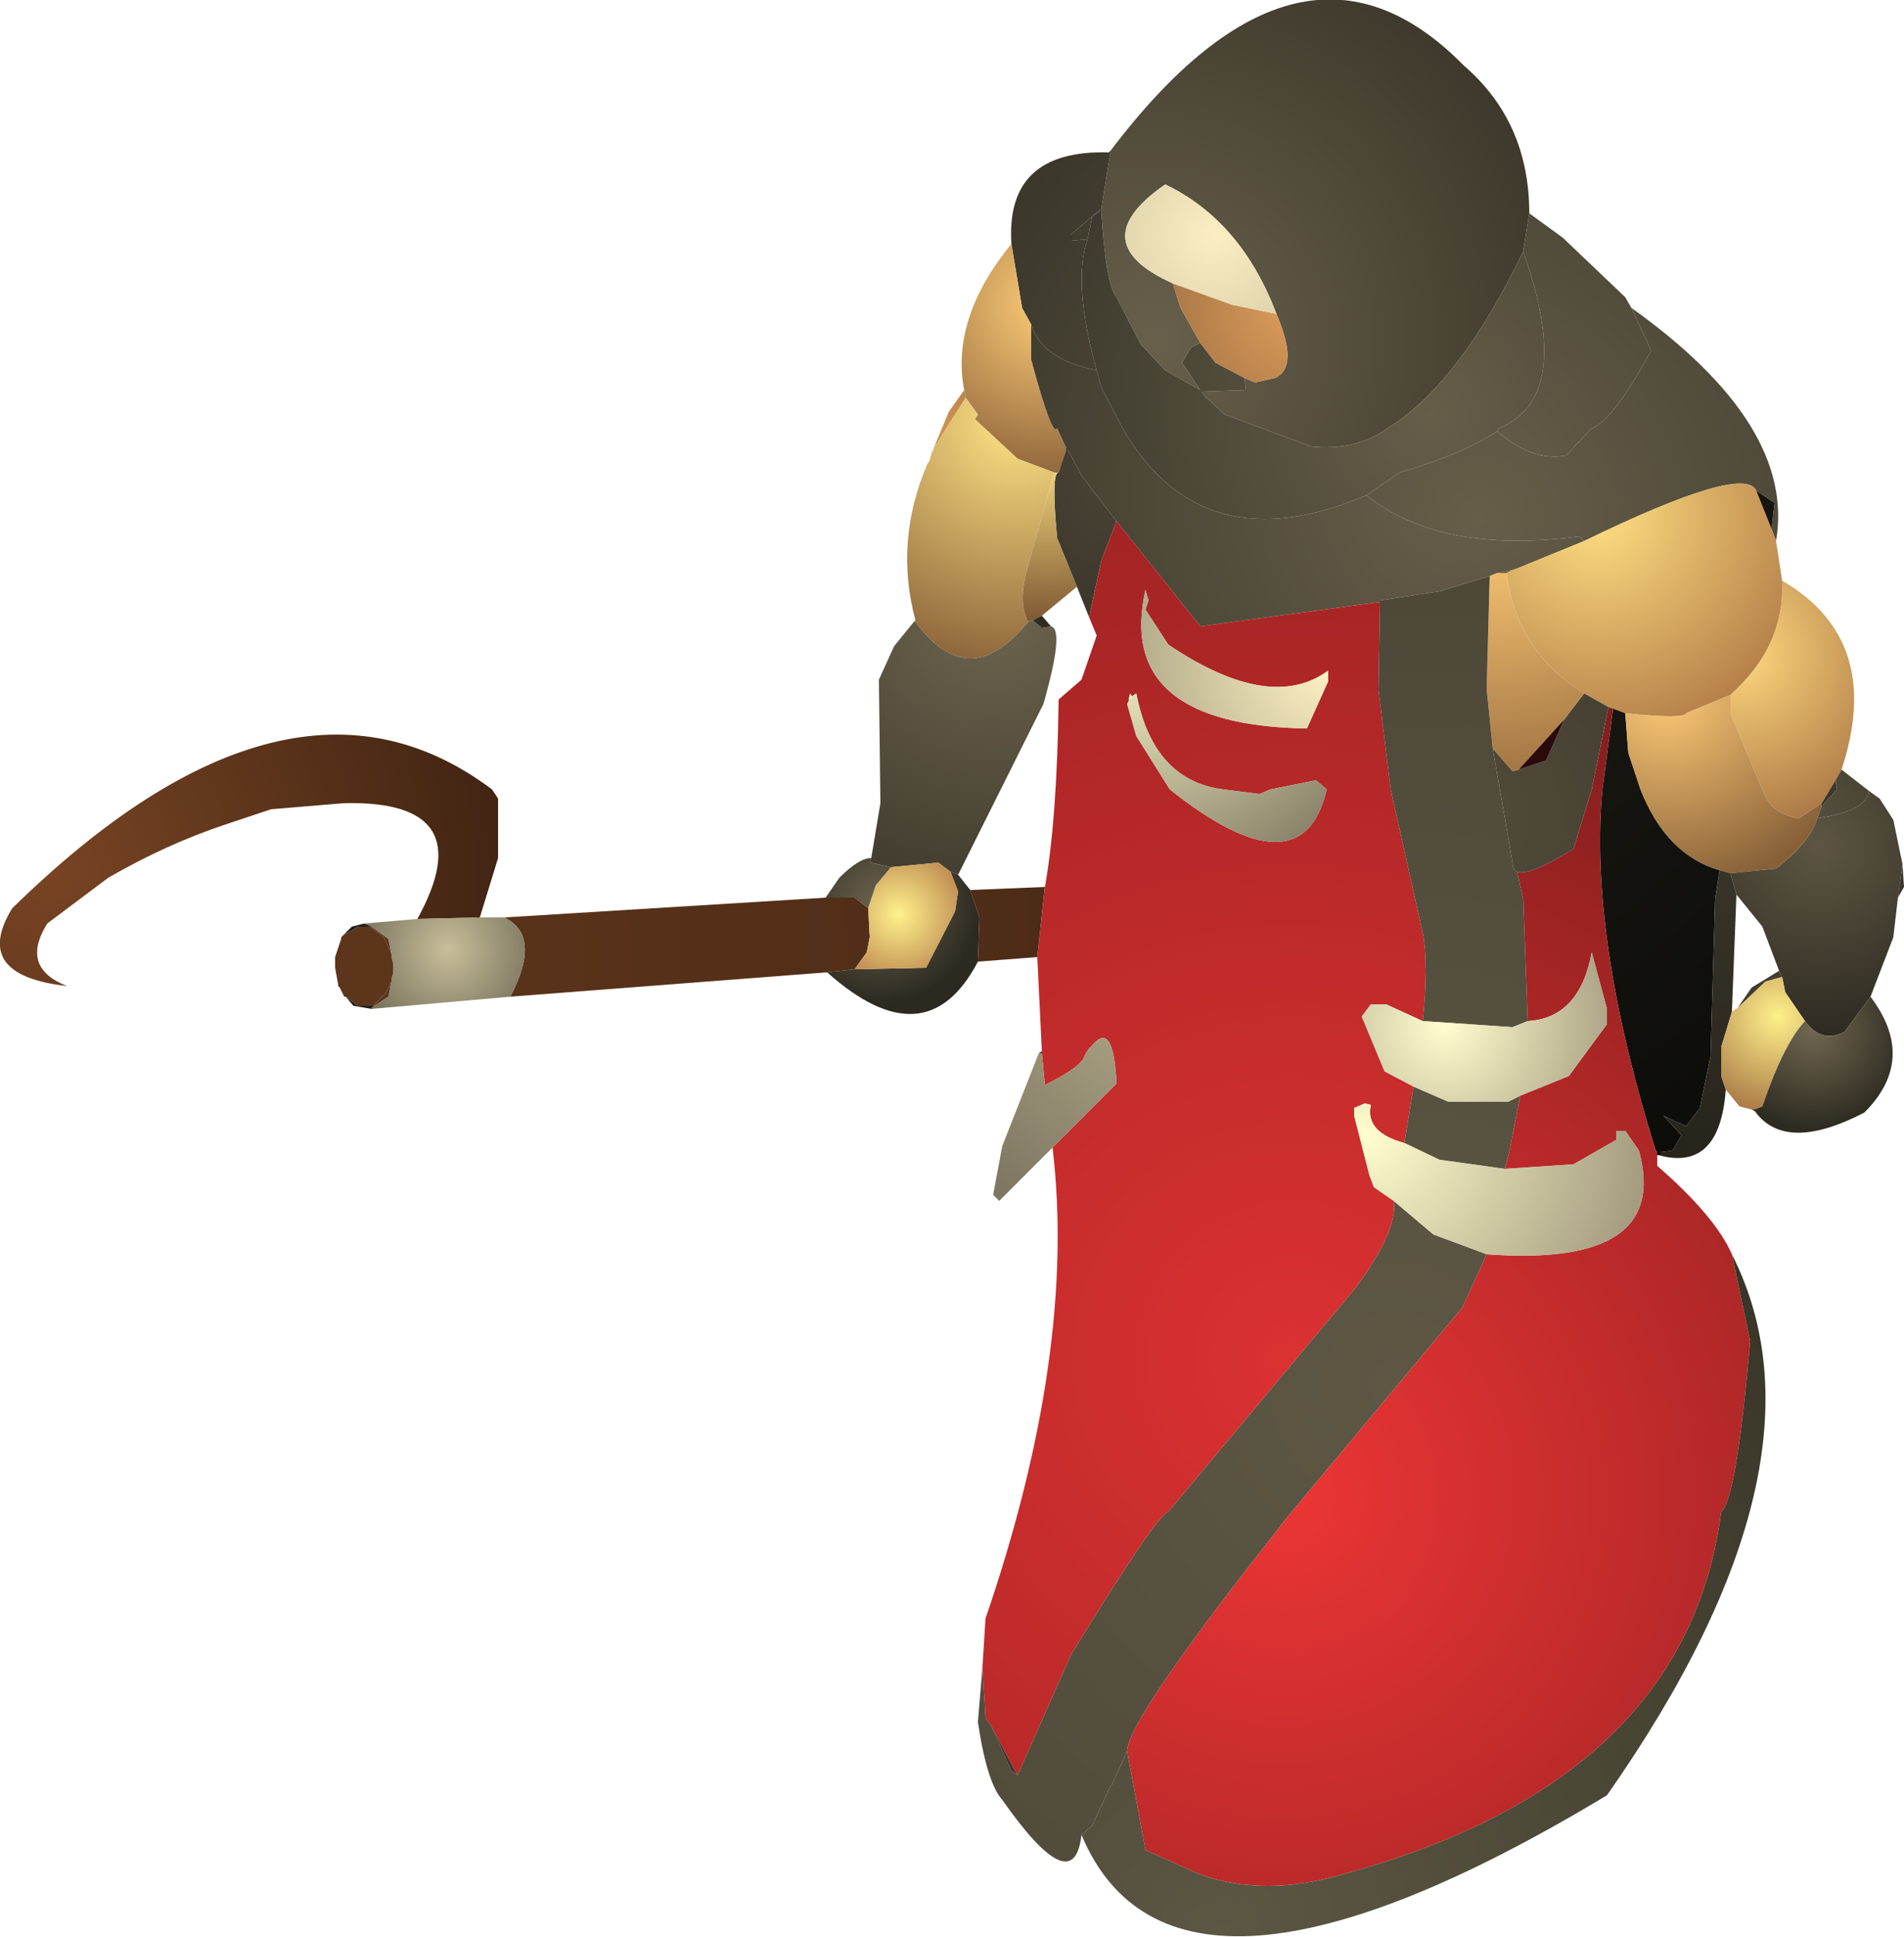 <?xml version="1.0" encoding="UTF-8" standalone="no"?>
<svg xmlns:ffdec="https://www.free-decompiler.com/flash" xmlns:xlink="http://www.w3.org/1999/xlink" ffdec:objectType="shape" height="63.55px" width="62.5px" xmlns="http://www.w3.org/2000/svg">
  <g transform="matrix(1.0, 0.0, 0.0, 1.0, 42.85, 48.85)">
    <path d="M-6.4 -43.85 L-6.4 -43.9 Q-0.15 -52.15 5.2 -46.7 7.35 -44.85 7.35 -41.85 L7.15 -40.6 Q5.05 -36.25 2.7 -34.8 1.65 -34.05 0.2 -34.2 L-2.65 -35.25 -3.3 -35.85 -3.4 -36.0 -1.95 -36.05 -2.0 -36.45 -1.65 -36.3 -1.0 -36.45 Q-0.2 -36.8 -0.95 -38.55 -2.1 -41.6 -4.6 -42.8 -7.35 -40.9 -4.35 -39.55 L-4.1 -38.75 -3.45 -37.6 -3.75 -37.45 -4.05 -36.95 -3.45 -36.05 -4.6 -36.7 -5.4 -37.55 -6.2 -39.1 Q-6.55 -39.5 -6.7 -41.95 L-6.7 -42.0 -6.4 -43.85" fill="url(#gradient0)" fill-rule="evenodd" stroke="none"/>
    <path d="M-6.45 -43.85 L-6.4 -43.9 -6.4 -43.85 -6.45 -43.85" fill="url(#gradient1)" fill-rule="evenodd" stroke="none"/>
    <path d="M-6.45 -43.85 L-6.4 -43.85 -6.7 -42.0 -7.0 -41.75 -7.7 -41.15 -7.7 -40.95 -7.15 -41.0 Q-7.65 -39.55 -6.85 -36.7 -8.65 -37.05 -9.0 -38.2 L-9.3 -38.75 -9.65 -40.85 Q-9.85 -43.95 -6.45 -43.85 M10.7 -38.75 Q16.1 -34.9 15.45 -31.1 L15.3 -31.5 15.4 -32.35 14.8 -32.75 Q14.4 -33.65 9.15 -31.1 L9.0 -31.25 Q4.45 -30.65 2.0 -32.6 L3.1 -33.35 Q5.15 -33.95 6.3 -34.7 7.45 -33.7 8.55 -33.9 L9.4 -34.8 Q10.1 -35.05 11.35 -37.35 L10.7 -38.75 M6.8 -30.15 L6.6 -30.05 6.3 -30.05 6.8 -30.15" fill="url(#gradient2)" fill-rule="evenodd" stroke="none"/>
    <path d="M-11.2 -36.05 Q-11.65 -38.4 -9.65 -40.85 L-9.3 -38.75 -9.0 -38.2 -9.0 -37.05 Q-8.3 -34.45 -8.15 -34.8 L-7.85 -34.15 -7.85 -34.1 -8.1 -33.35 -8.25 -33.35 -9.45 -33.8 -10.85 -35.1 -10.75 -35.25 -11.15 -35.8 -11.2 -36.05" fill="url(#gradient3)" fill-rule="evenodd" stroke="none"/>
    <path d="M-12.2 -34.15 L-11.7 -35.35 -11.2 -36.05 -11.15 -35.8 -12.2 -34.15" fill="url(#gradient4)" fill-rule="evenodd" stroke="none"/>
    <path d="M-12.8 -28.5 Q-13.5 -31.1 -12.4 -33.65 L-12.35 -33.7 -12.25 -34.05 -12.2 -34.1 -12.2 -34.15 -11.15 -35.8 -10.75 -35.25 -10.85 -35.1 -9.45 -33.8 -8.25 -33.35 -9.1 -30.3 Q-9.45 -29.1 -9.1 -28.45 -11.05 -26.05 -12.8 -28.45 L-12.8 -28.5" fill="url(#gradient5)" fill-rule="evenodd" stroke="none"/>
    <path d="M7.35 -41.85 L8.45 -41.05 10.5 -39.1 10.7 -38.75 11.35 -37.35 Q10.1 -35.05 9.4 -34.8 L8.55 -33.9 Q7.45 -33.7 6.3 -34.7 L6.35 -34.8 Q8.85 -35.8 7.15 -40.6 L7.35 -41.85 M-7.15 -41.0 L-7.7 -40.95 -7.7 -41.15 -7.0 -41.75 -7.15 -41.0 M-9.0 -38.2 Q-8.65 -37.05 -6.85 -36.7 L-6.7 -36.15 -6.0 -34.8 Q-3.4 -30.3 2.0 -32.6 4.45 -30.65 9.0 -31.25 L9.15 -31.1 6.95 -30.2 6.8 -30.15 6.3 -30.05 6.05 -29.95 4.4 -29.45 2.45 -29.15 2.45 -29.1 -3.45 -28.3 -6.2 -31.75 -7.35 -33.25 -7.8 -34.1 -7.85 -34.15 -8.15 -34.8 Q-8.3 -34.45 -9.0 -37.05 L-9.0 -38.2" fill="url(#gradient6)" fill-rule="evenodd" stroke="none"/>
    <path d="M-7.15 -41.0 L-7.0 -41.75 -6.7 -41.95 Q-6.55 -39.5 -6.2 -39.1 L-5.4 -37.55 -4.6 -36.7 -3.45 -36.05 -4.05 -36.95 -3.75 -37.45 -3.45 -37.6 -2.95 -36.95 -2.0 -36.45 -1.95 -36.05 -3.4 -36.0 -3.3 -35.85 -2.65 -35.25 0.2 -34.2 Q1.65 -34.05 2.7 -34.8 5.05 -36.25 7.15 -40.6 8.85 -35.8 6.35 -34.8 L6.3 -34.7 Q5.15 -33.95 3.1 -33.35 L2.0 -32.6 Q-3.4 -30.3 -6.0 -34.8 L-6.7 -36.15 -6.85 -36.7 Q-7.65 -39.55 -7.15 -41.0" fill="url(#gradient7)" fill-rule="evenodd" stroke="none"/>
    <path d="M-3.45 -37.6 L-4.1 -38.75 -4.35 -39.55 -2.4 -38.85 -0.95 -38.55 Q-0.2 -36.8 -1.0 -36.45 L-1.65 -36.3 -2.0 -36.45 -2.95 -36.95 -3.45 -37.6" fill="url(#gradient8)" fill-rule="evenodd" stroke="none"/>
    <path d="M-4.35 -39.55 Q-7.35 -40.9 -4.6 -42.8 -2.1 -41.6 -0.95 -38.55 L-2.4 -38.85 -4.35 -39.55" fill="url(#gradient9)" fill-rule="evenodd" stroke="none"/>
    <path d="M-7.0 -41.75 L-6.7 -42.0 -6.7 -41.95 -7.0 -41.75" fill="url(#gradient10)" fill-rule="evenodd" stroke="none"/>
    <path d="M-7.85 -34.15 L-7.8 -34.1 -7.85 -34.1 -7.85 -34.15" fill="url(#gradient11)" fill-rule="evenodd" stroke="none"/>
    <path d="M-7.8 -34.1 L-7.35 -33.25 -6.2 -31.75 -6.7 -30.45 -7.1 -28.6 -7.5 -29.6 -8.15 -31.2 Q-8.35 -33.35 -8.1 -33.35 L-7.85 -34.1 -7.8 -34.1" fill="url(#gradient12)" fill-rule="evenodd" stroke="none"/>
    <path d="M-8.25 -33.35 L-8.1 -33.35 Q-8.35 -33.35 -8.15 -31.2 L-7.5 -29.6 -8.65 -28.65 -8.95 -28.5 -9.1 -28.45 Q-9.45 -29.1 -9.1 -30.3 L-8.25 -33.35" fill="url(#gradient13)" fill-rule="evenodd" stroke="none"/>
    <path d="M-12.85 -28.45 L-12.8 -28.5 -12.8 -28.45 -12.85 -28.45" fill="url(#gradient14)" fill-rule="evenodd" stroke="none"/>
    <path d="M-14.25 -20.7 L-13.95 -22.5 -14.0 -26.55 -13.5 -27.65 -12.85 -28.45 -12.8 -28.45 Q-11.05 -26.05 -9.1 -28.45 L-8.95 -28.5 -8.65 -28.25 -8.35 -28.3 Q-7.9 -28.2 -8.6 -25.75 L-11.4 -20.15 -11.65 -20.25 -12.05 -20.55 -13.6 -20.4 -14.3 -20.55 -14.25 -20.7" fill="url(#gradient15)" fill-rule="evenodd" stroke="none"/>
    <path d="M-10.75 -17.3 Q-12.45 -14.05 -15.7 -16.95 L-14.8 -17.05 -12.45 -17.1 -11.5 -18.95 -11.4 -19.6 -11.65 -20.25 -11.4 -20.15 -11.0 -19.65 -10.7 -18.75 -10.75 -17.3 M-15.75 -19.4 L-15.3 -20.05 Q-14.65 -20.7 -14.25 -20.7 L-14.3 -20.55 -13.6 -20.4 -14.1 -19.8 -14.35 -19.05 -14.8 -19.4 -15.75 -19.4" fill="url(#gradient16)" fill-rule="evenodd" stroke="none"/>
    <path d="M-8.8 -17.45 L-10.75 -17.3 -10.7 -18.75 -11.0 -19.65 -8.55 -19.75 -8.8 -17.45 M-15.7 -16.95 L-26.1 -16.15 Q-25.05 -18.15 -26.3 -18.75 L-15.75 -19.4 -14.8 -19.4 -14.35 -19.05 -14.3 -18.1 -14.4 -17.6 -14.8 -17.05 -15.7 -16.95 M-30.0 -16.65 L-30.1 -16.15 -30.55 -15.85 -30.6 -15.85 -30.2 -16.25 -30.0 -16.65 M-30.65 -18.45 L-30.1 -18.05 -30.0 -17.55 -30.25 -18.1 -30.7 -18.45 -30.65 -18.45" fill="url(#gradient17)" fill-rule="evenodd" stroke="none"/>
    <path d="M-11.65 -20.25 L-11.4 -19.6 -11.5 -18.95 -12.45 -17.1 -14.8 -17.05 -14.4 -17.6 -14.3 -18.1 -14.35 -19.05 -14.1 -19.8 -13.6 -20.4 -12.05 -20.55 -11.65 -20.25" fill="url(#gradient18)" fill-rule="evenodd" stroke="none"/>
    <path d="M-10.6 5.85 L-10.5 4.25 Q-7.5 -4.5 -8.3 -11.2 L-6.2 -13.3 Q-6.3 -15.4 -7.0 -14.55 L-7.1 -14.45 -7.2 -14.3 -7.25 -14.2 Q-7.35 -13.85 -8.55 -13.25 L-8.65 -14.3 -8.65 -14.35 -8.8 -17.45 -8.55 -19.75 Q-8.15 -22.0 -8.1 -25.9 L-7.35 -26.55 -6.85 -28.0 -7.1 -28.6 -6.7 -30.45 -6.2 -31.75 -3.45 -28.3 2.45 -29.1 2.4 -26.2 2.8 -22.95 3.85 -18.25 Q4.05 -17.2 3.85 -15.35 L2.65 -15.9 2.15 -15.9 1.85 -15.5 2.6 -13.7 3.55 -13.2 3.25 -11.35 Q1.95 -11.7 2.15 -12.6 L1.95 -12.65 1.6 -12.5 1.6 -12.25 2.1 -10.3 2.25 -9.9 2.9 -9.45 Q3.05 -8.5 1.65 -6.6 L-4.5 0.75 Q-4.85 0.8 -7.7 5.45 L-9.45 9.4 -10.3 7.8 -10.5 7.5 -10.6 5.85 M-5.25 -28.85 L-5.15 -29.15 -5.25 -29.5 Q-6.25 -25.05 0.05 -24.95 L0.75 -26.5 0.75 -26.85 Q-1.15 -25.45 -4.5 -27.7 L-5.25 -28.85 M-5.7 -26.0 L-5.75 -26.1 -5.8 -25.9 -5.8 -25.85 -5.85 -25.75 -5.55 -24.7 -4.45 -22.95 Q-0.1 -19.5 0.7 -22.95 L0.35 -23.25 -1.15 -22.95 -1.5 -22.8 -2.7 -22.95 Q-5.0 -23.25 -5.55 -26.1 L-5.7 -26.0" fill="url(#gradient19)" fill-rule="evenodd" stroke="none"/>
    <path d="M15.45 -31.1 L15.65 -29.8 Q15.75 -27.65 13.95 -26.05 L12.5 -25.45 Q12.45 -25.25 10.5 -25.45 L10.1 -25.6 9.95 -25.65 9.15 -26.1 Q6.95 -27.45 6.6 -30.05 L6.8 -30.15 6.95 -30.2 9.15 -31.1 Q14.4 -33.65 14.8 -32.75 L15.3 -31.5 15.45 -31.1" fill="url(#gradient20)" fill-rule="evenodd" stroke="none"/>
    <path d="M14.8 -32.75 L15.4 -32.35 15.3 -31.5 14.8 -32.75 M10.1 -25.6 L10.5 -25.45 10.6 -24.15 11.0 -22.95 Q11.85 -20.8 13.6 -20.3 L13.45 -19.35 13.3 -14.2 12.95 -12.5 12.5 -11.9 Q12.15 -12.05 11.75 -12.25 L12.35 -11.6 12.05 -11.1 11.65 -11.05 11.55 -11.05 11.5 -11.1 Q9.3 -18.15 9.75 -22.95 L10.1 -25.6" fill="url(#gradient21)" fill-rule="evenodd" stroke="none"/>
    <path d="M15.65 -29.8 Q19.0 -27.85 17.6 -23.6 L17.4 -23.25 16.95 -22.5 16.2 -22.0 Q15.25 -22.15 15.0 -22.95 L13.95 -25.45 13.95 -26.05 Q15.75 -27.65 15.65 -29.8" fill="url(#gradient22)" fill-rule="evenodd" stroke="none"/>
    <path d="M10.5 -25.45 Q12.45 -25.25 12.5 -25.45 L13.95 -26.05 13.95 -25.45 15.0 -22.95 Q15.25 -22.15 16.2 -22.0 L16.95 -22.5 16.95 -22.4 16.8 -22.0 Q16.6 -21.25 15.45 -20.35 L13.95 -20.2 13.6 -20.3 Q11.85 -20.8 11.0 -22.95 L10.6 -24.15 10.5 -25.45" fill="url(#gradient23)" fill-rule="evenodd" stroke="none"/>
    <path d="M11.55 -10.95 L11.55 -10.6 Q13.45 -8.95 14.0 -7.7 L14.6 -4.85 Q14.15 0.35 13.65 0.75 12.5 9.6 1.2 12.65 -1.35 13.4 -3.45 12.65 L-5.25 11.85 -5.85 8.6 Q-5.85 7.55 -0.45 0.75 L5.15 -5.95 5.95 -7.7 Q12.0 -7.25 10.95 -11.1 L10.5 -11.75 10.2 -11.75 10.2 -11.45 8.8 -10.65 6.55 -10.5 6.7 -11.1 7.05 -12.9 8.65 -13.55 9.9 -15.25 9.9 -15.75 9.4 -17.6 Q9.0 -15.45 7.3 -15.35 L7.15 -19.35 6.95 -20.25 Q7.35 -20.1 8.8 -21.0 L9.4 -22.95 9.95 -25.65 10.1 -25.6 9.75 -22.95 Q9.3 -18.15 11.5 -11.1 L11.55 -11.05 11.55 -10.95" fill="url(#gradient24)" fill-rule="evenodd" stroke="none"/>
    <path d="M9.15 -26.1 L9.95 -25.65 9.4 -22.95 8.8 -21.0 Q7.35 -20.1 6.95 -20.25 6.8 -20.3 6.8 -20.55 L6.15 -24.3 6.8 -23.55 7.0 -23.6 7.9 -23.9 8.5 -25.25 9.15 -26.1" fill="url(#gradient25)" fill-rule="evenodd" stroke="none"/>
    <path d="M6.3 -30.05 L6.6 -30.05 Q6.95 -27.45 9.15 -26.1 L8.5 -25.25 7.0 -23.6 6.8 -23.55 6.15 -24.3 5.95 -26.25 6.05 -29.95 6.3 -30.05" fill="url(#gradient26)" fill-rule="evenodd" stroke="none"/>
    <path d="M-7.35 11.35 Q-7.6 13.55 -9.95 10.2 -10.45 9.65 -10.75 7.65 L-10.6 5.85 -10.5 7.5 -10.3 7.8 -9.65 9.25 Q-9.5 9.35 -9.45 9.4 L-7.7 5.45 Q-4.85 0.8 -4.5 0.75 L1.65 -6.6 Q3.05 -8.5 2.9 -9.45 L4.2 -8.35 5.95 -7.7 5.15 -5.95 -0.45 0.75 Q-5.85 7.55 -5.85 8.6 L-6.35 9.7 -6.4 9.75 -7.0 11.05 -7.35 11.35 M6.05 -29.95 L5.95 -26.25 6.15 -24.3 6.8 -20.55 Q6.8 -20.3 6.95 -20.25 L7.15 -19.35 7.3 -15.35 6.8 -15.15 3.85 -15.35 Q4.05 -17.2 3.85 -18.25 L2.8 -22.95 2.4 -26.2 2.45 -29.1 2.45 -29.15 4.4 -29.45 6.05 -29.95 M3.55 -13.2 L4.7 -12.7 6.65 -12.7 7.05 -12.9 6.7 -11.1 6.55 -10.5 4.4 -10.8 3.25 -11.35 3.55 -13.2" fill="url(#gradient27)" fill-rule="evenodd" stroke="none"/>
    <path d="M3.85 -15.35 L6.8 -15.15 7.3 -15.35 Q9.0 -15.45 9.4 -17.6 L9.9 -15.75 9.9 -15.25 8.65 -13.55 7.05 -12.9 6.65 -12.7 4.7 -12.7 3.55 -13.2 2.6 -13.7 1.85 -15.5 2.15 -15.9 2.65 -15.9 3.85 -15.35" fill="url(#gradient28)" fill-rule="evenodd" stroke="none"/>
    <path d="M2.9 -9.45 L2.25 -9.9 2.1 -10.3 1.6 -12.25 1.6 -12.5 1.95 -12.65 2.15 -12.6 Q1.95 -11.7 3.25 -11.35 L4.4 -10.8 6.55 -10.5 8.8 -10.65 10.2 -11.45 10.2 -11.75 10.5 -11.75 10.95 -11.1 Q12.0 -7.25 5.95 -7.7 L4.2 -8.35 2.9 -9.45" fill="url(#gradient29)" fill-rule="evenodd" stroke="none"/>
    <path d="M-9.45 9.4 Q-9.5 9.35 -9.65 9.25 L-10.3 7.8 -9.45 9.4" fill="url(#gradient30)" fill-rule="evenodd" stroke="none"/>
    <path d="M-8.3 -11.2 L-10.05 -9.45 -10.25 -9.65 -9.95 -11.25 -8.75 -14.3 -8.65 -14.3 -8.55 -13.25 Q-7.35 -13.85 -7.25 -14.2 L-7.2 -14.3 -7.1 -14.45 -7.0 -14.55 Q-6.3 -15.4 -6.2 -13.3 L-8.3 -11.2" fill="url(#gradient31)" fill-rule="evenodd" stroke="none"/>
    <path d="M-8.75 -14.3 L-8.65 -14.35 -8.65 -14.3 -8.75 -14.3 M7.0 -23.6 L8.5 -25.25 7.9 -23.9 7.0 -23.6" fill="url(#gradient32)" fill-rule="evenodd" stroke="none"/>
    <path d="M-5.25 -28.85 L-4.5 -27.7 Q-1.15 -25.45 0.75 -26.85 L0.75 -26.5 0.05 -24.95 Q-6.25 -25.05 -5.25 -29.5 L-5.15 -29.15 -5.25 -28.85" fill="url(#gradient33)" fill-rule="evenodd" stroke="none"/>
    <path d="M-8.95 -28.5 L-8.65 -28.65 -8.35 -28.3 -8.65 -28.25 -8.95 -28.5" fill="url(#gradient34)" fill-rule="evenodd" stroke="none"/>
    <path d="M-5.7 -26.0 L-5.55 -26.1 Q-5.0 -23.25 -2.7 -22.95 L-1.5 -22.8 -1.15 -22.95 0.35 -23.25 0.7 -22.95 Q-0.1 -19.5 -4.45 -22.95 L-5.55 -24.7 -5.85 -25.75 -5.8 -25.85 -5.8 -25.9 -5.7 -26.0" fill="url(#gradient35)" fill-rule="evenodd" stroke="none"/>
    <path d="M-5.8 -25.9 L-5.75 -26.1 -5.7 -26.0 -5.8 -25.9" fill="url(#gradient36)" fill-rule="evenodd" stroke="none"/>
    <path d="M16.95 -22.5 L17.4 -23.25 17.45 -22.95 16.95 -22.4 16.95 -22.5" fill="url(#gradient37)" fill-rule="evenodd" stroke="none"/>
    <path d="M17.6 -23.6 L18.5 -22.9 Q18.45 -22.25 16.8 -22.0 L16.95 -22.4 17.45 -22.95 17.4 -23.25 17.6 -23.6" fill="url(#gradient38)" fill-rule="evenodd" stroke="none"/>
    <path d="M18.5 -22.9 L18.85 -22.65 19.3 -21.95 19.6 -20.5 19.45 -19.4 19.3 -18.1 18.55 -16.15 17.7 -15.0 Q16.95 -14.6 16.4 -15.35 L15.75 -16.3 15.65 -16.8 15.55 -17.0 15.0 -18.45 14.15 -19.5 13.95 -20.2 15.45 -20.35 Q16.6 -21.25 16.8 -22.0 18.45 -22.25 18.5 -22.9" fill="url(#gradient39)" fill-rule="evenodd" stroke="none"/>
    <path d="M11.6 -10.95 L11.55 -10.95 11.55 -11.05 11.65 -11.05 11.65 -10.95 11.6 -10.95" fill="url(#gradient40)" fill-rule="evenodd" stroke="none"/>
    <path d="M13.8 -13.1 Q13.6 -10.4 11.6 -10.95 L11.65 -10.95 11.65 -11.05 12.05 -11.1 12.35 -11.6 11.75 -12.25 Q12.15 -12.05 12.5 -11.9 L12.95 -12.5 13.3 -14.2 13.45 -19.35 13.6 -20.3 13.95 -20.2 14.15 -19.5 14.0 -15.65 13.65 -14.5 13.65 -13.55 13.8 -13.1" fill="url(#gradient41)" fill-rule="evenodd" stroke="none"/>
    <path d="M-29.15 -18.7 Q-27.0 -22.6 -31.55 -22.5 L-33.95 -22.3 -35.45 -21.8 Q-37.4 -21.15 -39.3 -20.05 L-41.3 -18.55 Q-42.2 -17.1 -40.65 -16.5 -43.8 -16.85 -42.45 -19.05 -33.35 -27.95 -26.7 -22.95 L-26.5 -22.65 -26.5 -20.7 -27.1 -18.75 -29.15 -18.7" fill="url(#gradient42)" fill-rule="evenodd" stroke="none"/>
    <path d="M-26.1 -16.15 L-30.65 -15.75 -30.65 -15.8 -30.55 -15.85 -30.1 -16.15 -30.0 -16.65 -30.0 -16.75 -29.95 -16.9 -29.95 -17.25 -30.0 -17.45 -30.0 -17.55 -30.1 -18.05 -30.65 -18.45 -30.9 -18.55 -29.15 -18.7 -27.1 -18.75 -26.3 -18.75 Q-25.05 -18.15 -26.1 -16.15" fill="url(#gradient43)" fill-rule="evenodd" stroke="none"/>
    <path d="M-30.65 -15.75 L-31.25 -15.85 -31.5 -16.15 -31.1 -15.85 -30.6 -15.85 -30.55 -15.85 -30.65 -15.8 -30.65 -15.75 M-31.55 -18.2 L-31.3 -18.45 -30.9 -18.55 -30.65 -18.45 -30.7 -18.45 -31.1 -18.45 Q-31.3 -18.3 -31.55 -18.2" fill="url(#gradient44)" fill-rule="evenodd" stroke="none"/>
    <path d="M-31.5 -16.15 L-31.55 -16.15 -31.7 -16.45 -31.75 -16.5 -31.75 -16.55 -31.85 -17.1 -31.85 -17.45 -31.65 -18.05 -31.65 -18.1 -31.55 -18.2 Q-31.3 -18.3 -31.1 -18.45 L-30.7 -18.45 -30.25 -18.1 -30.0 -17.55 -30.0 -17.45 -29.95 -17.25 -29.95 -16.9 -30.0 -16.75 -30.0 -16.65 -30.2 -16.25 -30.6 -15.85 -31.1 -15.85 -31.5 -16.15" fill="url(#gradient45)" fill-rule="evenodd" stroke="none"/>
    <path d="M19.6 -20.5 L19.65 -19.75 19.45 -19.4 19.6 -20.5" fill="url(#gradient46)" fill-rule="evenodd" stroke="none"/>
    <path d="M14.65 -12.45 L14.25 -12.55 13.8 -13.1 13.65 -13.55 13.65 -14.5 14.0 -15.65 14.2 -15.8 15.1 -16.65 15.65 -16.8 15.75 -16.3 16.4 -15.35 Q15.7 -14.6 15.0 -12.55 L14.75 -12.45 14.65 -12.45" fill="url(#gradient47)" fill-rule="evenodd" stroke="none"/>
    <path d="M18.55 -16.15 Q20.1 -14.1 18.35 -12.35 15.75 -11.0 14.75 -12.4 L14.75 -12.45 15.0 -12.55 Q15.7 -14.6 16.4 -15.35 16.95 -14.6 17.7 -15.0 L18.55 -16.15 M15.55 -17.0 L15.65 -16.8 15.1 -16.65 14.2 -15.8 14.65 -16.45 15.55 -17.0" fill="url(#gradient48)" fill-rule="evenodd" stroke="none"/>
    <path d="M14.75 -12.4 L14.65 -12.45 14.75 -12.45 14.75 -12.4" fill="url(#gradient49)" fill-rule="evenodd" stroke="none"/>
    <path d="M14.0 -7.7 Q17.5 -0.8 9.9 10.05 -4.3 18.6 -7.35 11.35 L-7.0 11.05 -6.4 9.75 -6.35 9.7 -5.85 8.6 -5.25 11.85 -3.45 12.65 Q-1.35 13.4 1.2 12.65 12.5 9.6 13.65 0.75 14.15 0.35 14.6 -4.85 L14.0 -7.7" fill="url(#gradient50)" fill-rule="evenodd" stroke="none"/>
  </g>
  <defs>
    <radialGradient cx="0" cy="0" gradientTransform="matrix(0.017, 0.0, 0.0, 0.017, -4.9, -37.7)" gradientUnits="userSpaceOnUse" id="gradient0" r="819.2" spreadMethod="pad">
      <stop offset="0.0" stop-color="#67604b"/>
      <stop offset="1.0" stop-color="#3d382b"/>
    </radialGradient>
    <radialGradient cx="0" cy="0" gradientTransform="matrix(0.009, 0.0, 0.0, 0.009, -6.3, -44.3)" gradientUnits="userSpaceOnUse" id="gradient1" r="819.2" spreadMethod="pad">
      <stop offset="0.0" stop-color="#3a362a"/>
      <stop offset="1.0" stop-color="#1e1c15"/>
    </radialGradient>
    <radialGradient cx="0" cy="0" gradientTransform="matrix(0.023, 0.0, 0.0, 0.023, 5.7, -31.8)" gradientUnits="userSpaceOnUse" id="gradient2" r="819.2" spreadMethod="pad">
      <stop offset="0.0" stop-color="#655f49"/>
      <stop offset="1.0" stop-color="#3a362a"/>
    </radialGradient>
    <radialGradient cx="0" cy="0" gradientTransform="matrix(0.007, 0.0, 0.0, 0.007, -8.4, -38.9)" gradientUnits="userSpaceOnUse" id="gradient3" r="819.2" spreadMethod="pad">
      <stop offset="0.0" stop-color="#ffce78"/>
      <stop offset="1.0" stop-color="#8f653b"/>
    </radialGradient>
    <radialGradient cx="0" cy="0" gradientTransform="matrix(0.002, 0.0, 0.0, 0.002, -11.75, -34.9)" gradientUnits="userSpaceOnUse" id="gradient4" r="819.2" spreadMethod="pad">
      <stop offset="0.0" stop-color="#ce9255"/>
      <stop offset="1.0" stop-color="#b47f4a"/>
    </radialGradient>
    <radialGradient cx="0" cy="0" gradientTransform="matrix(0.01, 0.0, 0.0, 0.01, -9.5, -35.05)" gradientUnits="userSpaceOnUse" id="gradient5" r="819.2" spreadMethod="pad">
      <stop offset="0.0" stop-color="#ffe485"/>
      <stop offset="1.0" stop-color="#8c633a"/>
    </radialGradient>
    <radialGradient cx="0" cy="0" gradientTransform="matrix(0.019, 0.0, 0.0, 0.019, 5.1, -32.8)" gradientUnits="userSpaceOnUse" id="gradient6" r="819.2" spreadMethod="pad">
      <stop offset="0.0" stop-color="#665f4a"/>
      <stop offset="1.0" stop-color="#403c2e"/>
    </radialGradient>
    <radialGradient cx="0" cy="0" gradientTransform="matrix(0.016, 0.0, 0.0, 0.016, 4.1, -35.25)" gradientUnits="userSpaceOnUse" id="gradient7" r="819.2" spreadMethod="pad">
      <stop offset="0.0" stop-color="#655e49"/>
      <stop offset="1.0" stop-color="#3d3a2d"/>
    </radialGradient>
    <radialGradient cx="0" cy="0" gradientTransform="matrix(0.005, 0.0, 0.0, 0.005, -0.25, -38.75)" gradientUnits="userSpaceOnUse" id="gradient8" r="819.2" spreadMethod="pad">
      <stop offset="0.0" stop-color="#e09e5c"/>
      <stop offset="1.0" stop-color="#ac7947"/>
    </radialGradient>
    <radialGradient cx="0" cy="0" gradientTransform="matrix(0.005, 0.0, 0.0, 0.005, -3.0, -41.15)" gradientUnits="userSpaceOnUse" id="gradient9" r="819.2" spreadMethod="pad">
      <stop offset="0.0" stop-color="#fbeec2"/>
      <stop offset="1.0" stop-color="#dacea7"/>
    </radialGradient>
    <radialGradient cx="0" cy="0" gradientTransform="matrix(0.002, 0.0, 0.0, 0.002, -6.65, -42.2)" gradientUnits="userSpaceOnUse" id="gradient10" r="819.2" spreadMethod="pad">
      <stop offset="0.0" stop-color="#3f3b2e"/>
      <stop offset="1.0" stop-color="#222018"/>
    </radialGradient>
    <radialGradient cx="0" cy="0" gradientTransform="matrix(0.004, 0.0, 0.0, 0.004, -7.0, -34.75)" gradientUnits="userSpaceOnUse" id="gradient11" r="819.2" spreadMethod="pad">
      <stop offset="0.0" stop-color="#0d0c09"/>
      <stop offset="1.0" stop-color="#0c0c09"/>
    </radialGradient>
    <radialGradient cx="0" cy="0" gradientTransform="matrix(0.007, 0.0, 0.0, 0.007, -5.65, -33.5)" gradientUnits="userSpaceOnUse" id="gradient12" r="819.2" spreadMethod="pad">
      <stop offset="0.0" stop-color="#4a4536"/>
      <stop offset="1.0" stop-color="#3a3529"/>
    </radialGradient>
    <radialGradient cx="0" cy="0" gradientTransform="matrix(0.007, 0.0, 0.0, 0.007, -8.5, -34.25)" gradientUnits="userSpaceOnUse" id="gradient13" r="819.2" spreadMethod="pad">
      <stop offset="0.0" stop-color="#ffe585"/>
      <stop offset="1.0" stop-color="#805a34"/>
    </radialGradient>
    <radialGradient cx="0" cy="0" gradientTransform="matrix(0.008, 0.0, 0.0, 0.008, -13.1, -30.7)" gradientUnits="userSpaceOnUse" id="gradient14" r="819.2" spreadMethod="pad">
      <stop offset="0.0" stop-color="#b37e49"/>
      <stop offset="1.0" stop-color="#94683c"/>
    </radialGradient>
    <radialGradient cx="0" cy="0" gradientTransform="matrix(0.011, 0.0, 0.0, 0.011, -10.25, -29.0)" gradientUnits="userSpaceOnUse" id="gradient15" r="819.2" spreadMethod="pad">
      <stop offset="0.0" stop-color="#6e664f"/>
      <stop offset="1.0" stop-color="#433e30"/>
    </radialGradient>
    <radialGradient cx="0" cy="0" gradientTransform="matrix(0.004, 0.0, 0.0, 0.004, -13.95, -19.2)" gradientUnits="userSpaceOnUse" id="gradient16" r="819.2" spreadMethod="pad">
      <stop offset="0.0" stop-color="#6c654e"/>
      <stop offset="1.0" stop-color="#2c2920"/>
    </radialGradient>
    <radialGradient cx="0" cy="0" gradientTransform="matrix(0.03, 0.0, 0.0, 0.03, -30.05, -17.55)" gradientUnits="userSpaceOnUse" id="gradient17" r="819.2" spreadMethod="pad">
      <stop offset="0.0" stop-color="#5c341b"/>
      <stop offset="1.0" stop-color="#4b2b15"/>
    </radialGradient>
    <radialGradient cx="0" cy="0" gradientTransform="matrix(0.003, 0.0, 0.0, 0.003, -13.35, -18.85)" gradientUnits="userSpaceOnUse" id="gradient18" r="819.2" spreadMethod="pad">
      <stop offset="0.0" stop-color="#fff18c"/>
      <stop offset="1.0" stop-color="#b9824c"/>
    </radialGradient>
    <radialGradient cx="0" cy="0" gradientTransform="matrix(0.036, 0.0, 0.0, 0.036, -0.4, -4.25)" gradientUnits="userSpaceOnUse" id="gradient19" r="819.2" spreadMethod="pad">
      <stop offset="0.0" stop-color="#db3131"/>
      <stop offset="1.0" stop-color="#a02323"/>
    </radialGradient>
    <radialGradient cx="0" cy="0" gradientTransform="matrix(0.009, 0.0, 0.0, 0.009, 9.6, -31.9)" gradientUnits="userSpaceOnUse" id="gradient20" r="819.2" spreadMethod="pad">
      <stop offset="0.0" stop-color="#ffde81"/>
      <stop offset="1.0" stop-color="#b47f49"/>
    </radialGradient>
    <radialGradient cx="0" cy="0" gradientTransform="matrix(0.047, 0.0, 0.0, 0.047, -9.2, -42.85)" gradientUnits="userSpaceOnUse" id="gradient21" r="819.2" spreadMethod="pad">
      <stop offset="0.0" stop-color="#2c2920"/>
      <stop offset="1.0" stop-color="#0c0c09"/>
    </radialGradient>
    <radialGradient cx="0" cy="0" gradientTransform="matrix(0.007, 0.0, 0.0, 0.007, 14.25, -27.4)" gradientUnits="userSpaceOnUse" id="gradient22" r="819.2" spreadMethod="pad">
      <stop offset="0.0" stop-color="#ffd87e"/>
      <stop offset="1.0" stop-color="#ac7946"/>
    </radialGradient>
    <radialGradient cx="0" cy="0" gradientTransform="matrix(0.008, 0.0, 0.0, 0.008, 11.85, -26.15)" gradientUnits="userSpaceOnUse" id="gradient23" r="819.2" spreadMethod="pad">
      <stop offset="0.0" stop-color="#ffcc77"/>
      <stop offset="1.0" stop-color="#886038"/>
    </radialGradient>
    <radialGradient cx="0" cy="0" gradientTransform="matrix(0.036, 0.0, 0.0, 0.036, -0.75, 0.15)" gradientUnits="userSpaceOnUse" id="gradient24" r="819.2" spreadMethod="pad">
      <stop offset="0.0" stop-color="#ed3535"/>
      <stop offset="1.0" stop-color="#7d1c1c"/>
    </radialGradient>
    <radialGradient cx="0" cy="0" gradientTransform="matrix(0.011, 0.0, 0.0, 0.011, 5.35, -22.05)" gradientUnits="userSpaceOnUse" id="gradient25" r="819.2" spreadMethod="pad">
      <stop offset="0.0" stop-color="#514b3a"/>
      <stop offset="1.0" stop-color="#3f3b2e"/>
    </radialGradient>
    <radialGradient cx="0" cy="0" gradientTransform="matrix(0.011, 0.0, 0.0, 0.011, 6.45, -31.5)" gradientUnits="userSpaceOnUse" id="gradient26" r="819.2" spreadMethod="pad">
      <stop offset="0.0" stop-color="#ffcb76"/>
      <stop offset="1.0" stop-color="#976b3e"/>
    </radialGradient>
    <radialGradient cx="0" cy="0" gradientTransform="matrix(0.034, 0.0, 0.0, 0.034, 2.95, -3.4)" gradientUnits="userSpaceOnUse" id="gradient27" r="819.2" spreadMethod="pad">
      <stop offset="0.0" stop-color="#5d5744"/>
      <stop offset="1.0" stop-color="#4c4737"/>
    </radialGradient>
    <radialGradient cx="0" cy="0" gradientTransform="matrix(0.007, 0.0, 0.0, 0.007, 4.55, -15.2)" gradientUnits="userSpaceOnUse" id="gradient28" r="819.2" spreadMethod="pad">
      <stop offset="0.0" stop-color="#fffecf"/>
      <stop offset="1.0" stop-color="#a9a082"/>
    </radialGradient>
    <radialGradient cx="0" cy="0" gradientTransform="matrix(0.011, 0.0, 0.0, 0.011, 2.05, -11.6)" gradientUnits="userSpaceOnUse" id="gradient29" r="819.2" spreadMethod="pad">
      <stop offset="0.0" stop-color="#fffece"/>
      <stop offset="1.0" stop-color="#a69d80"/>
    </radialGradient>
    <radialGradient cx="0" cy="0" gradientTransform="matrix(0.006, 0.0, 0.0, 0.006, -9.45, 9.3)" gradientUnits="userSpaceOnUse" id="gradient30" r="819.2" spreadMethod="pad">
      <stop offset="0.0" stop-color="#3b372b"/>
      <stop offset="1.0" stop-color="#322e24"/>
    </radialGradient>
    <radialGradient cx="0" cy="0" gradientTransform="matrix(0.013, 0.0, 0.0, 0.013, -3.5, -18.3)" gradientUnits="userSpaceOnUse" id="gradient31" r="819.2" spreadMethod="pad">
      <stop offset="0.0" stop-color="#c3b996"/>
      <stop offset="1.0" stop-color="#7e7761"/>
    </radialGradient>
    <radialGradient cx="0" cy="0" gradientTransform="matrix(0.042, 0.0, 0.0, 0.042, 8.3, -27.1)" gradientUnits="userSpaceOnUse" id="gradient32" r="819.2" spreadMethod="pad">
      <stop offset="0.0" stop-color="#2b0a0a"/>
      <stop offset="1.0" stop-color="#1f0707"/>
    </radialGradient>
    <radialGradient cx="0" cy="0" gradientTransform="matrix(0.008, 0.0, 0.0, 0.008, 0.75, -27.1)" gradientUnits="userSpaceOnUse" id="gradient33" r="819.2" spreadMethod="pad">
      <stop offset="0.0" stop-color="#fff3c5"/>
      <stop offset="1.0" stop-color="#b1a989"/>
    </radialGradient>
    <radialGradient cx="0" cy="0" gradientTransform="matrix(0.002, 0.0, 0.0, 0.002, -8.55, -28.35)" gradientUnits="userSpaceOnUse" id="gradient34" r="819.2" spreadMethod="pad">
      <stop offset="0.0" stop-color="#2f2c22"/>
      <stop offset="1.0" stop-color="#2a271e"/>
    </radialGradient>
    <radialGradient cx="0" cy="0" gradientTransform="matrix(0.011, 0.0, 0.0, 0.011, -5.55, -28.15)" gradientUnits="userSpaceOnUse" id="gradient35" r="819.2" spreadMethod="pad">
      <stop offset="0.0" stop-color="#fffccc"/>
      <stop offset="1.0" stop-color="#857e66"/>
    </radialGradient>
    <radialGradient cx="0" cy="0" gradientTransform="matrix(0.003, 0.0, 0.0, 0.003, -5.55, -28.15)" gradientUnits="userSpaceOnUse" id="gradient36" r="819.2" spreadMethod="pad">
      <stop offset="0.0" stop-color="#fffccc"/>
      <stop offset="1.0" stop-color="#fffacb"/>
    </radialGradient>
    <radialGradient cx="0" cy="0" gradientTransform="matrix(0.001, 0.0, 0.0, 0.001, 16.95, -23.25)" gradientUnits="userSpaceOnUse" id="gradient37" r="819.2" spreadMethod="pad">
      <stop offset="0.0" stop-color="#423e30"/>
      <stop offset="1.0" stop-color="#393529"/>
    </radialGradient>
    <radialGradient cx="0" cy="0" gradientTransform="matrix(0.003, 0.0, 0.0, 0.003, 16.6, -22.1)" gradientUnits="userSpaceOnUse" id="gradient38" r="819.2" spreadMethod="pad">
      <stop offset="0.0" stop-color="#55503e"/>
      <stop offset="1.0" stop-color="#474333"/>
    </radialGradient>
    <radialGradient cx="0" cy="0" gradientTransform="matrix(0.008, 0.0, 0.0, 0.008, 16.85, -21.1)" gradientUnits="userSpaceOnUse" id="gradient39" r="819.2" spreadMethod="pad">
      <stop offset="0.0" stop-color="#5c5643"/>
      <stop offset="1.0" stop-color="#2c281f"/>
    </radialGradient>
    <radialGradient cx="0" cy="0" gradientTransform="matrix(0.002, 0.0, 0.0, 0.002, 11.85, -11.0)" gradientUnits="userSpaceOnUse" id="gradient40" r="819.2" spreadMethod="pad">
      <stop offset="0.0" stop-color="#0c0c09"/>
      <stop offset="1.0" stop-color="#0c0c09"/>
    </radialGradient>
    <radialGradient cx="0" cy="0" gradientTransform="matrix(0.013, 0.0, 0.0, 0.013, 13.7, -21.55)" gradientUnits="userSpaceOnUse" id="gradient41" r="819.2" spreadMethod="pad">
      <stop offset="0.0" stop-color="#3a362a"/>
      <stop offset="1.0" stop-color="#27241c"/>
    </radialGradient>
    <radialGradient cx="0" cy="0" gradientTransform="matrix(0.018, 0.0, 0.0, 0.018, -41.3, -20.25)" gradientUnits="userSpaceOnUse" id="gradient42" r="819.2" spreadMethod="pad">
      <stop offset="0.0" stop-color="#784423"/>
      <stop offset="1.0" stop-color="#422513"/>
    </radialGradient>
    <radialGradient cx="0" cy="0" gradientTransform="matrix(0.004, 0.0, 0.0, 0.004, -28.15, -17.7)" gradientUnits="userSpaceOnUse" id="gradient43" r="819.2" spreadMethod="pad">
      <stop offset="0.0" stop-color="#c8be9a"/>
      <stop offset="1.0" stop-color="#736d58"/>
    </radialGradient>
    <radialGradient cx="0" cy="0" gradientTransform="matrix(0.003, 0.0, 0.0, 0.003, -31.9, -17.6)" gradientUnits="userSpaceOnUse" id="gradient44" r="819.2" spreadMethod="pad">
      <stop offset="0.0" stop-color="#23211b"/>
      <stop offset="1.0" stop-color="#1f1e18"/>
    </radialGradient>
    <radialGradient cx="0" cy="0" gradientTransform="matrix(0.002, 0.0, 0.0, 0.002, -30.5, -17.25)" gradientUnits="userSpaceOnUse" id="gradient45" r="819.2" spreadMethod="pad">
      <stop offset="0.0" stop-color="#5d351b"/>
      <stop offset="1.0" stop-color="#5c351b"/>
    </radialGradient>
    <radialGradient cx="0" cy="0" gradientTransform="matrix(0.003, 0.0, 0.0, 0.003, 19.55, -20.8)" gradientUnits="userSpaceOnUse" id="gradient46" r="819.2" spreadMethod="pad">
      <stop offset="0.0" stop-color="#3f3a2d"/>
      <stop offset="1.0" stop-color="#312e24"/>
    </radialGradient>
    <radialGradient cx="0" cy="0" gradientTransform="matrix(0.004, 0.0, 0.0, 0.004, 15.5, -15.5)" gradientUnits="userSpaceOnUse" id="gradient47" r="819.2" spreadMethod="pad">
      <stop offset="0.0" stop-color="#fff08b"/>
      <stop offset="1.0" stop-color="#a87745"/>
    </radialGradient>
    <radialGradient cx="0" cy="0" gradientTransform="matrix(0.004, 0.0, 0.0, 0.004, 16.65, -15.05)" gradientUnits="userSpaceOnUse" id="gradient48" r="819.2" spreadMethod="pad">
      <stop offset="0.0" stop-color="#6f6750"/>
      <stop offset="1.0" stop-color="#2d2a20"/>
    </radialGradient>
    <radialGradient cx="0" cy="0" gradientTransform="matrix(0.005, 0.0, 0.0, 0.005, 14.75, -12.5)" gradientUnits="userSpaceOnUse" id="gradient49" r="819.2" spreadMethod="pad">
      <stop offset="0.0" stop-color="#261b10"/>
      <stop offset="1.0" stop-color="#261b10"/>
    </radialGradient>
    <radialGradient cx="0" cy="0" gradientTransform="matrix(0.034, 0.0, 0.0, 0.034, -2.7, 14.6)" gradientUnits="userSpaceOnUse" id="gradient50" r="819.2" spreadMethod="pad">
      <stop offset="0.0" stop-color="#5c5743"/>
      <stop offset="1.0" stop-color="#383528"/>
    </radialGradient>
  </defs>
</svg>

